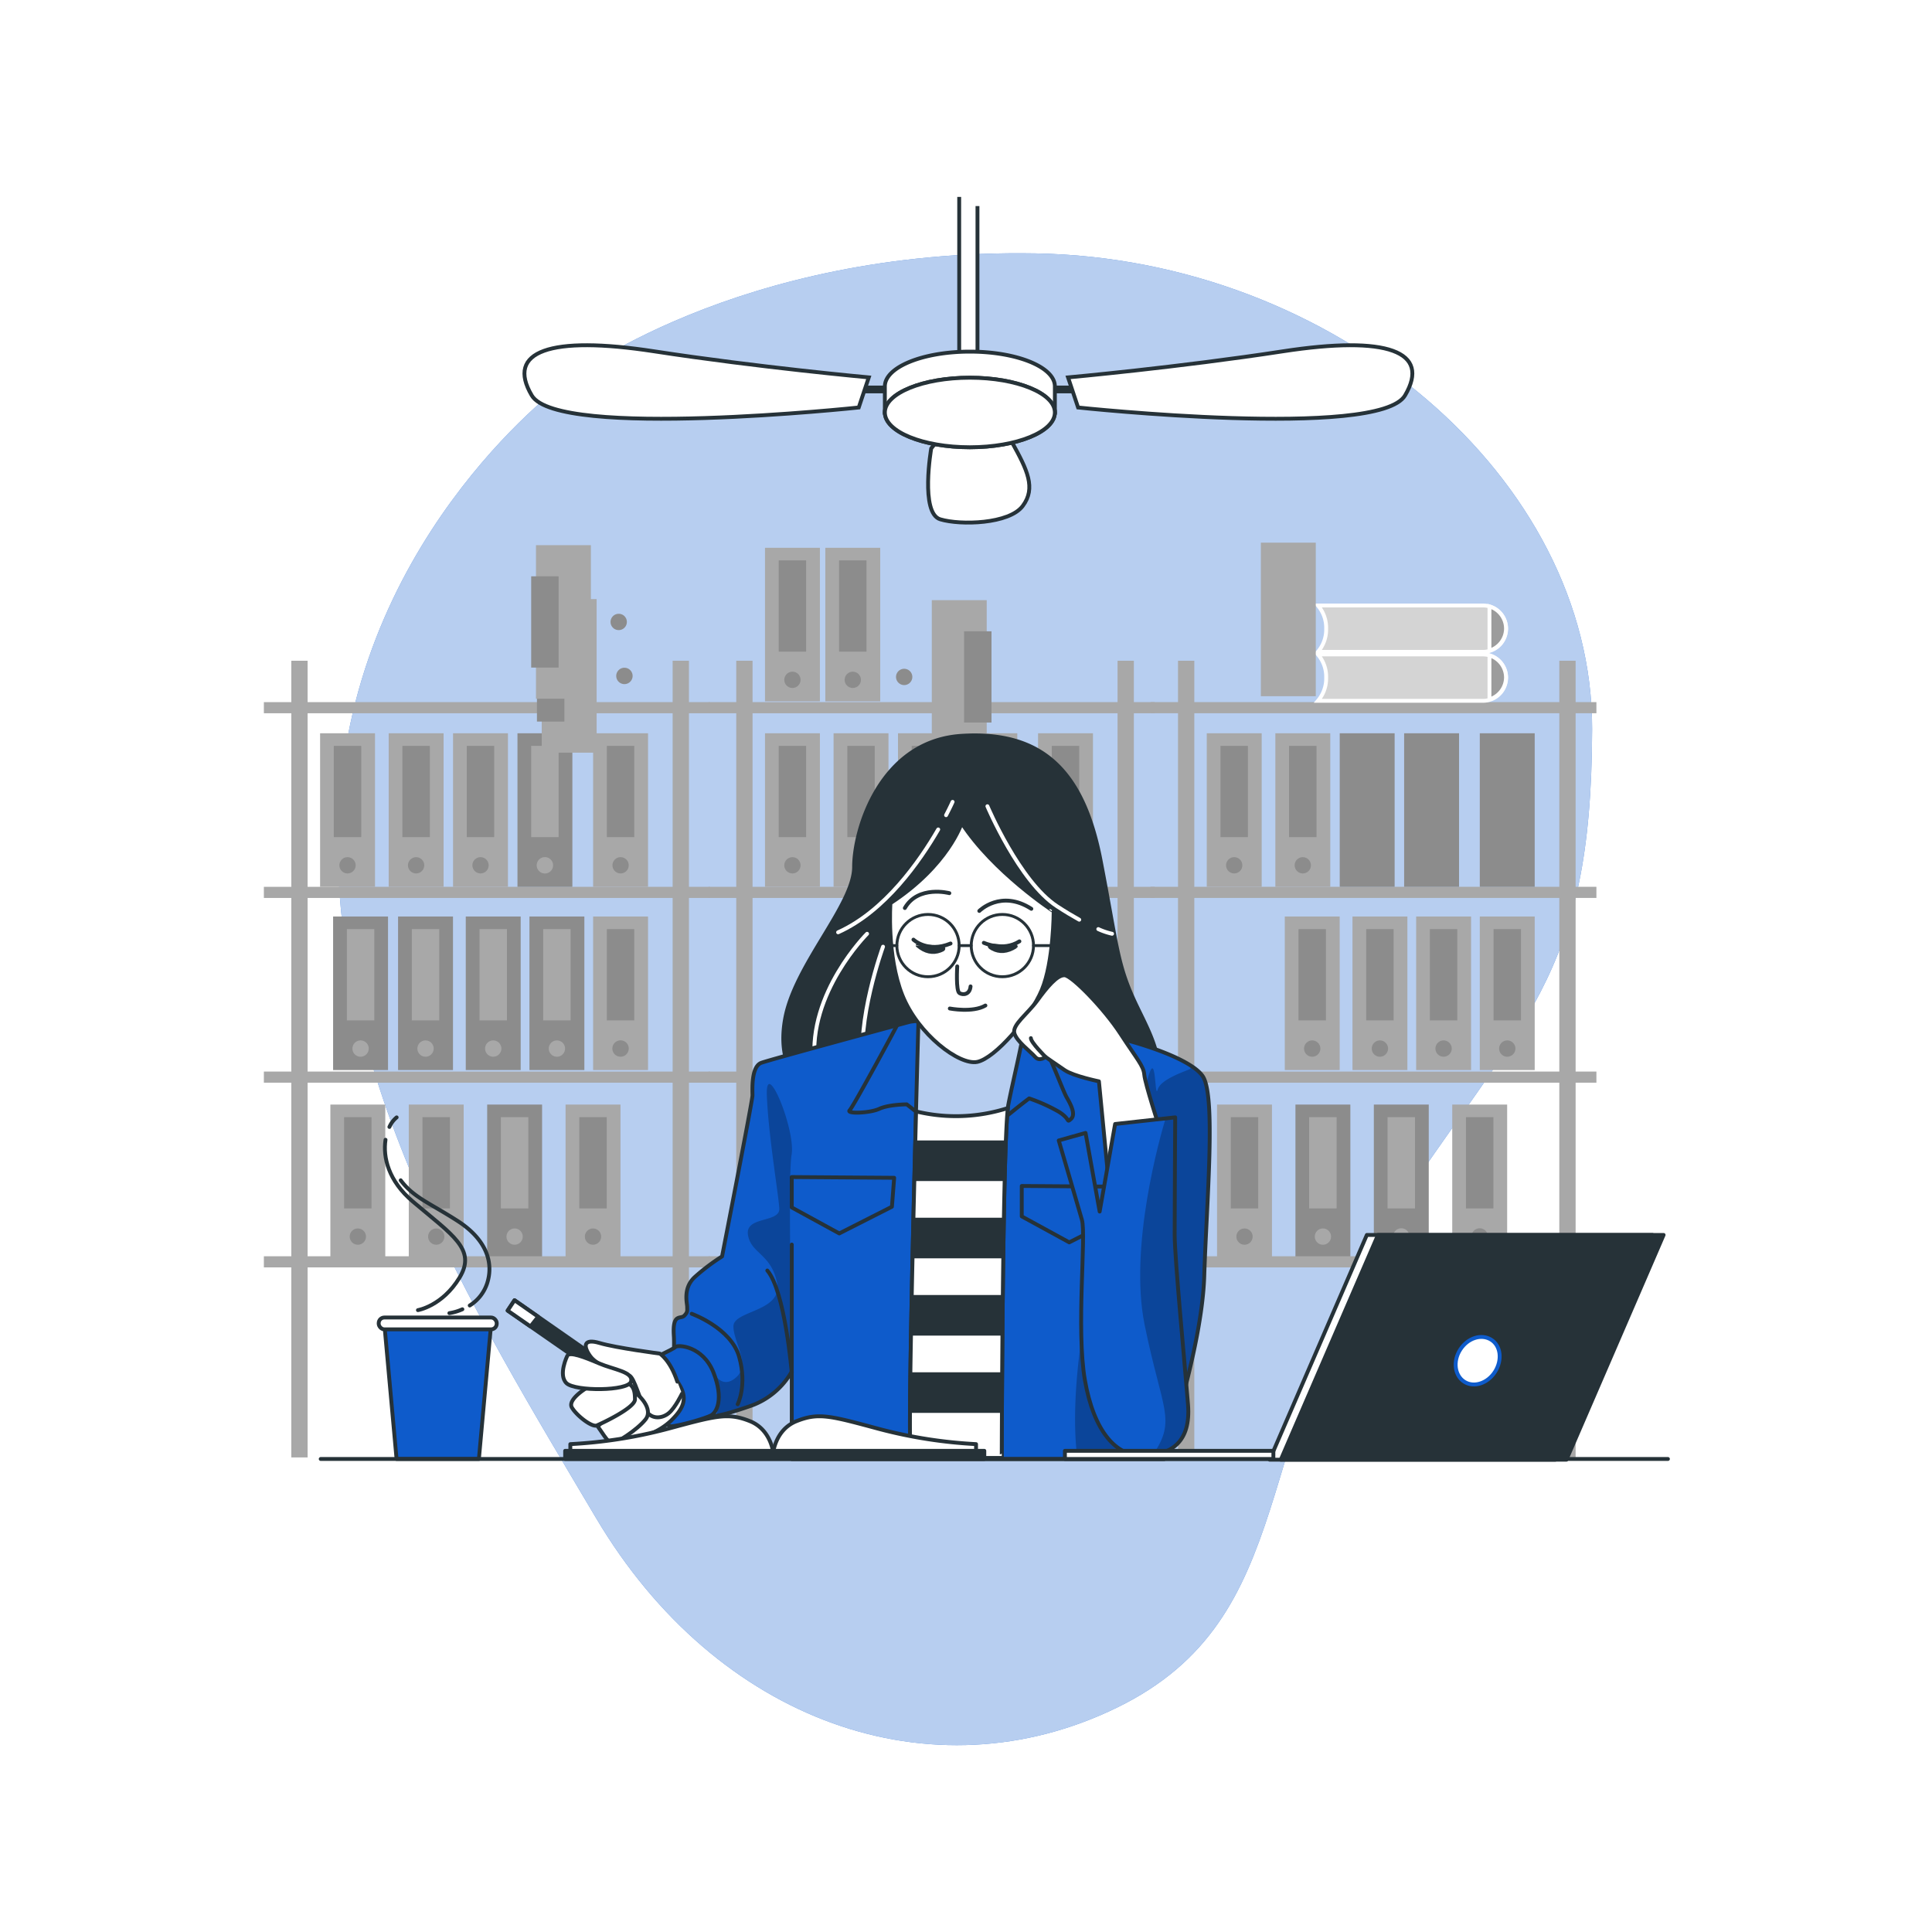 <svg class="animated" id="freepik_stories-studying" xmlns="http://www.w3.org/2000/svg" xmlns:xlink="http://www.w3.org/1999/xlink" viewBox="0 0 500 500" version="1.1" xmlns:svgjs="http://svgjs.com/svgjs"><style>svg#freepik_stories-studying:not(.animated) .animable {opacity: 0;}svg#freepik_stories-studying.animated #freepik--background-simple--inject-2 {animation: 1.5s Infinite  linear floating;animation-delay: 0s;}svg#freepik_stories-studying.animated #freepik--Fan--inject-2 {animation: 1s 1 forwards cubic-bezier(.36,-0.01,.5,1.38) slideDown,1.5s Infinite  linear floating;animation-delay: 0s,1s;}svg#freepik_stories-studying.animated #freepik--Coffee--inject-2 {animation: 1s 1 forwards cubic-bezier(.36,-0.01,.5,1.38) slideUp,1.5s Infinite  linear wind;animation-delay: 0s,1s;}svg#freepik_stories-studying.animated #freepik--Character--inject-2 {animation: 1s 1 forwards cubic-bezier(.36,-0.01,.5,1.38) fadeIn,1.5s Infinite  linear wind;animation-delay: 0s,1s;}            @keyframes floating {                0% {                    opacity: 1;                    transform: translateY(0px);                }                50% {                    transform: translateY(-10px);                }                100% {                    opacity: 1;                    transform: translateY(0px);                }            }                    @keyframes slideDown {                0% {                    opacity: 0;                    transform: translateY(-30px);                }                100% {                    opacity: 1;                    transform: translateY(0);                }            }                    @keyframes slideUp {                0% {                    opacity: 0;                    transform: translateY(30px);                }                100% {                    opacity: 1;                    transform: inherit;                }            }                    @keyframes wind {                0% {                    transform: rotate( 0deg );                }                25% {                    transform: rotate( 1deg );                }                75% {                    transform: rotate( -1deg );                }            }                    @keyframes fadeIn {                0% {                    opacity: 0;                }                100% {                    opacity: 1;                }            }        </style><g id="freepik--background-simple--inject-2" class="animable" style="transform-origin: 249.738px 258.597px;"><path d="M146.86,98.43s-53.5,38.23-58.93,107.69,34.95,133.74,66.29,186.68,87.07,72.48,134.92,49.1,34.13-70.65,69.6-124.93,53.14-63.36,53.3-128.24S345.6,66.93,268,65.58,146.86,98.43,146.86,98.43Z" style="fill: rgb(14, 91, 203); transform-origin: 249.738px 258.597px;" id="ell945y0ba1nq" class="animable"></path><g id="elud25qkmrqx"><path d="M146.86,98.43s-53.5,38.23-58.93,107.69,34.95,133.74,66.29,186.68,87.07,72.48,134.92,49.1,34.13-70.65,69.6-124.93,53.14-63.36,53.3-128.24S345.6,66.93,268,65.58,146.86,98.43,146.86,98.43Z" style="fill: rgb(255, 255, 255); opacity: 0.7; transform-origin: 249.738px 258.597px;" class="animable"></path></g></g><g id="freepik--Fan--inject-2" class="animable" style="transform-origin: 250.621px 93.104px;"><line x1="217.05" y1="100.79" x2="233.66" y2="100.79" style="fill: rgb(255, 255, 255); stroke: rgb(38, 50, 56); stroke-miterlimit: 10; stroke-width: 2px; transform-origin: 225.355px 100.79px;" id="eldf68hqo9j5e" class="animable"></line><path d="M224.84,97.67l-2.6,7.79s-77.87,8.31-84.62-3.12,4.68-15.57,31.67-11.42S224.84,97.67,224.84,97.67Z" style="fill: rgb(255, 255, 255); stroke: rgb(38, 50, 56); stroke-miterlimit: 10; transform-origin: 180.282px 98.862px;" id="elom1hze7x2oq" class="animable"></path><line x1="284.2" y1="100.79" x2="267.59" y2="100.79" style="fill: rgb(255, 255, 255); stroke: rgb(38, 50, 56); stroke-miterlimit: 10; stroke-width: 2px; transform-origin: 275.895px 100.79px;" id="elbby0fhh1u5e" class="animable"></line><path d="M276.41,97.67l2.6,7.79s77.87,8.31,84.61-3.12S359,86.77,332,90.92,276.41,97.67,276.41,97.67Z" style="fill: rgb(255, 255, 255); stroke: rgb(38, 50, 56); stroke-miterlimit: 10; transform-origin: 320.964px 98.862px;" id="el5u3s30gl11v" class="animable"></path><path d="M241,116.05s-2.93,16.77,2.34,18.35,17.84,1.23,21.34-3.45,1.15-9.36-2.73-16.4S247.88,107.09,241,116.05Z" style="fill: rgb(255, 255, 255); stroke: rgb(38, 50, 56); stroke-miterlimit: 10; transform-origin: 253.289px 122.271px;" id="elsyxp15pbh2" class="animable"></path><polyline points="248.24 50.96 248.24 103.53 252.97 103.53 252.97 53.33" style="fill: rgb(255, 255, 255); stroke: rgb(38, 50, 56); stroke-miterlimit: 10; transform-origin: 250.605px 77.245px;" id="el3kxw2r6vqp" class="animable"></polyline><path d="M236.45,106.75a48.17,48.17,0,0,0,29.1,0H273V100c0-5-9.85-9-22-9s-22,4-22,9v6.75Z" style="fill: rgb(255, 255, 255); stroke: rgb(38, 50, 56); stroke-miterlimit: 10; transform-origin: 251px 100px;" id="el3dmpcpms5l8" class="animable"></path><ellipse cx="251" cy="106.75" rx="22" ry="9" style="fill: rgb(255, 255, 255); stroke: rgb(38, 50, 56); stroke-miterlimit: 10; transform-origin: 251px 106.75px;" id="eln5og5410tbs" class="animable"></ellipse><ellipse cx="251" cy="106.75" rx="22" ry="9" style="fill: rgb(255, 255, 255); stroke: rgb(38, 50, 56); stroke-miterlimit: 10; transform-origin: 251px 106.75px;" id="el8dolhg2dvx7" class="animable"></ellipse></g><g id="freepik--Bookshelves--inject-2" class="animable" style="transform-origin: 240.72px 258.81px;"><rect x="314.97" y="285.86" width="14.21" height="39.74" style="fill: rgb(168, 168, 168); transform-origin: 322.075px 305.73px;" id="elhpdt9brb2hm" class="animable"></rect><rect x="318.53" y="289.12" width="7.1" height="23.62" style="fill: rgb(140, 140, 140); transform-origin: 322.08px 300.93px;" id="elixi0iowh0yg" class="animable"></rect><circle cx="322.08" cy="320.03" r="2.11" style="fill: rgb(140, 140, 140); transform-origin: 322.08px 320.03px;" id="elqng1i5mlwud" class="animable"></circle><rect x="335.26" y="285.86" width="14.21" height="39.74" style="fill: rgb(140, 140, 140); transform-origin: 342.365px 305.73px;" id="el9jvmy9pm3m9" class="animable"></rect><rect x="338.81" y="289.12" width="7.1" height="23.62" style="fill: rgb(168, 168, 168); transform-origin: 342.36px 300.93px;" id="eldxej8lsa5r" class="animable"></rect><circle cx="342.37" cy="320.03" r="2.11" style="fill: rgb(168, 168, 168); transform-origin: 342.37px 320.03px;" id="el42mtdvuzmxo" class="animable"></circle><rect x="355.55" y="285.86" width="14.21" height="39.74" style="fill: rgb(140, 140, 140); transform-origin: 362.655px 305.73px;" id="elvqkdg0dkav" class="animable"></rect><rect x="359.1" y="289.12" width="7.1" height="23.62" style="fill: rgb(168, 168, 168); transform-origin: 362.65px 300.93px;" id="elazqiedjd7x" class="animable"></rect><path d="M364.77,320a2.12,2.12,0,1,0-2.11,2.12A2.12,2.12,0,0,0,364.77,320Z" style="fill: rgb(168, 168, 168); transform-origin: 362.65px 320px;" id="elknn69443xzq" class="animable"></path><rect x="375.84" y="285.86" width="14.21" height="39.74" style="fill: rgb(168, 168, 168); transform-origin: 382.945px 305.73px;" id="el744vdwvyodd" class="animable"></rect><rect x="379.39" y="289.12" width="7.1" height="23.62" style="fill: rgb(140, 140, 140); transform-origin: 382.94px 300.93px;" id="eluimhdvpwwfo" class="animable"></rect><path d="M385.06,320a2.12,2.12,0,1,0-2.12,2.12A2.12,2.12,0,0,0,385.06,320Z" style="fill: rgb(140, 140, 140); transform-origin: 382.94px 320px;" id="elwny3bg9w6of" class="animable"></path><path d="M413.15,184.59v-2.88h-5.38V171h-4.22v10.71H309.09V171h-4.22v10.71h-7.11v2.88h7.11v44.92h-7.11v2.88h7.11v44.93h-7.11v2.88h7.11v44.92h-7.11V328h7.11v49.18h4.22V328h94.46v49.18h4.22V328h5.38v-2.88h-5.38V280.2h5.38v-2.88h-5.38V232.39h5.38v-2.88h-5.38V184.59Zm-9.6,140.53H309.09V280.2h94.46Zm0-47.8H309.09V232.39h94.46Zm0-47.81H309.09V184.59h94.46Z" style="fill: rgb(168, 168, 168); transform-origin: 355.455px 274.09px;" id="elc5bjboc7876" class="animable"></path><rect x="363.39" y="189.77" width="14.21" height="39.74" style="fill: rgb(140, 140, 140); transform-origin: 370.495px 209.64px;" id="elbh1ac029m45" class="animable"></rect><rect x="366.94" y="193.03" width="7.1" height="23.62" style="fill: rgb(140, 140, 140); transform-origin: 370.49px 204.84px;" id="elc752yvcuchp" class="animable"></rect><path d="M372.61,223.94a2.12,2.12,0,1,0-2.11,2.12A2.12,2.12,0,0,0,372.61,223.94Z" style="fill: rgb(140, 140, 140); transform-origin: 370.49px 223.94px;" id="elzgxfpw4jaf" class="animable"></path><rect x="346.72" y="189.77" width="14.21" height="39.74" style="fill: rgb(140, 140, 140); transform-origin: 353.825px 209.64px;" id="eliz21h7kj3l" class="animable"></rect><rect x="350.28" y="193.03" width="7.1" height="23.62" style="fill: rgb(140, 140, 140); transform-origin: 353.83px 204.84px;" id="els7lsh80g88" class="animable"></rect><circle cx="353.83" cy="223.94" r="2.11" style="fill: rgb(140, 140, 140); transform-origin: 353.83px 223.94px;" id="el20grdi3rq12" class="animable"></circle><rect x="330.06" y="189.77" width="14.21" height="39.74" style="fill: rgb(168, 168, 168); transform-origin: 337.165px 209.64px;" id="elsx45u4z7iz8" class="animable"></rect><rect x="333.61" y="193.03" width="7.1" height="23.62" style="fill: rgb(140, 140, 140); transform-origin: 337.16px 204.84px;" id="el75r3jwiqp8" class="animable"></rect><circle cx="337.16" cy="223.94" r="2.11" style="fill: rgb(140, 140, 140); transform-origin: 337.16px 223.94px;" id="el5ef3yi7574q" class="animable"></circle><rect x="382.97" y="189.77" width="14.21" height="39.74" style="fill: rgb(140, 140, 140); transform-origin: 390.075px 209.64px;" id="el01gjy7cfjxh8" class="animable"></rect><rect x="386.53" y="193.03" width="7.1" height="23.62" style="fill: rgb(140, 140, 140); transform-origin: 390.08px 204.84px;" id="el8hvxqsswn1h" class="animable"></rect><circle cx="390.08" cy="223.94" r="2.11" style="fill: rgb(140, 140, 140); transform-origin: 390.08px 223.94px;" id="ela1vjv0fkbqr" class="animable"></circle><rect x="312.31" y="189.77" width="14.21" height="39.74" style="fill: rgb(168, 168, 168); transform-origin: 319.415px 209.64px;" id="elpbvla1m58ye" class="animable"></rect><rect x="315.86" y="193.03" width="7.1" height="23.62" style="fill: rgb(140, 140, 140); transform-origin: 319.41px 204.84px;" id="elu0knc1x2hw9" class="animable"></rect><circle cx="319.41" cy="223.94" r="2.11" style="fill: rgb(140, 140, 140); transform-origin: 319.41px 223.94px;" id="elmu9e9vws14r" class="animable"></circle><path d="M383.79,169.37H341.08a8.86,8.86,0,0,1,2.13,6h0a8.9,8.9,0,0,1-2.13,6h42.71a6,6,0,0,0,6-6h0A6,6,0,0,0,383.79,169.37Z" style="fill: rgb(212, 212, 212); stroke: rgb(255, 255, 255); stroke-miterlimit: 10; transform-origin: 365.435px 175.37px;" id="elzzbwxfu60wn" class="animable"></path><path d="M385.47,169.61V181a6,6,0,0,0,4.28-5.71h0A6,6,0,0,0,385.47,169.61Z" style="fill: rgb(156, 156, 156); stroke: rgb(255, 255, 255); stroke-miterlimit: 10; transform-origin: 387.61px 175.305px;" id="el6mpclysuujj" class="animable"></path><path d="M383.79,156.7H341.08a8.9,8.9,0,0,1,2.13,6h0a8.9,8.9,0,0,1-2.13,6h42.71a6,6,0,0,0,6-6h0A6,6,0,0,0,383.79,156.7Z" style="fill: rgb(212, 212, 212); stroke: rgb(255, 255, 255); stroke-miterlimit: 10; transform-origin: 365.435px 162.7px;" id="elt6crcvczapr" class="animable"></path><path d="M385.47,156.94v11.44a6,6,0,0,0,4.28-5.72h0A6,6,0,0,0,385.47,156.94Z" style="fill: rgb(156, 156, 156); stroke: rgb(255, 255, 255); stroke-miterlimit: 10; transform-origin: 387.61px 162.66px;" id="eldw2whfc8ewu" class="animable"></path><rect x="326.31" y="140.44" width="14.21" height="39.74" style="fill: rgb(168, 168, 168); transform-origin: 333.415px 160.31px;" id="elexs8umsdqip" class="animable"></rect><rect x="329.86" y="143.7" width="7.1" height="23.62" style="fill: rgb(168, 168, 168); transform-origin: 333.41px 155.51px;" id="el5zojrvq0u3h" class="animable"></rect><path d="M335.52,174.61a2.11,2.11,0,1,0-2.11,2.11A2.1,2.1,0,0,0,335.52,174.61Z" style="fill: rgb(168, 168, 168); transform-origin: 333.41px 174.61px;" id="el47g97r33nt5" class="animable"></path><rect x="382.97" y="237.19" width="14.21" height="39.74" style="fill: rgb(168, 168, 168); transform-origin: 390.075px 257.06px;" id="eldfylwgzp4zq" class="animable"></rect><rect x="386.53" y="240.46" width="7.1" height="23.62" style="fill: rgb(140, 140, 140); transform-origin: 390.08px 252.27px;" id="el0ofeyniln74l" class="animable"></rect><path d="M392.19,271.37a2.11,2.11,0,1,0-2.11,2.11A2.12,2.12,0,0,0,392.19,271.37Z" style="fill: rgb(140, 140, 140); transform-origin: 390.08px 271.37px;" id="elnxch8riz6mk" class="animable"></path><rect x="366.5" y="237.19" width="14.21" height="39.74" style="fill: rgb(168, 168, 168); transform-origin: 373.605px 257.06px;" id="el55mkn75sf8" class="animable"></rect><rect x="370.05" y="240.46" width="7.1" height="23.62" style="fill: rgb(140, 140, 140); transform-origin: 373.6px 252.27px;" id="elm6ejnxq7sd" class="animable"></rect><path d="M375.71,271.37a2.11,2.11,0,1,0-2.11,2.11A2.11,2.11,0,0,0,375.71,271.37Z" style="fill: rgb(140, 140, 140); transform-origin: 373.6px 271.37px;" id="elj5630l7bmwo" class="animable"></path><rect x="332.5" y="237.19" width="14.21" height="39.74" style="fill: rgb(168, 168, 168); transform-origin: 339.605px 257.06px;" id="elp51k23cs9ga" class="animable"></rect><rect x="336.05" y="240.46" width="7.1" height="23.62" style="fill: rgb(140, 140, 140); transform-origin: 339.6px 252.27px;" id="ela9zqpwmoawf" class="animable"></rect><path d="M341.71,271.37a2.11,2.11,0,1,0-2.11,2.11A2.11,2.11,0,0,0,341.71,271.37Z" style="fill: rgb(140, 140, 140); transform-origin: 339.6px 271.37px;" id="el4byurfp7gyu" class="animable"></path><rect x="350.02" y="237.19" width="14.21" height="39.74" style="fill: rgb(168, 168, 168); transform-origin: 357.125px 257.06px;" id="ely2itz13jkck" class="animable"></rect><rect x="353.57" y="240.46" width="7.1" height="23.62" style="fill: rgb(140, 140, 140); transform-origin: 357.12px 252.27px;" id="elmcy5i8kzc6" class="animable"></rect><path d="M359.23,271.37a2.11,2.11,0,1,0-2.11,2.11A2.11,2.11,0,0,0,359.23,271.37Z" style="fill: rgb(140, 140, 140); transform-origin: 357.12px 271.37px;" id="el4udnygwgocf" class="animable"></path><rect x="200.65" y="285.86" width="14.21" height="39.74" style="fill: rgb(168, 168, 168); transform-origin: 207.755px 305.73px;" id="el7engvoz97g" class="animable"></rect><rect x="204.2" y="289.12" width="7.1" height="23.62" style="fill: rgb(168, 168, 168); transform-origin: 207.75px 300.93px;" id="elunjeu41mzir" class="animable"></rect><circle cx="207.75" cy="320.03" r="2.11" style="fill: rgb(168, 168, 168); transform-origin: 207.75px 320.03px;" id="el58l07pkms6u" class="animable"></circle><rect x="220.93" y="285.86" width="14.21" height="39.74" style="fill: rgb(168, 168, 168); transform-origin: 228.035px 305.73px;" id="elootuahq2zo" class="animable"></rect><rect x="224.49" y="289.12" width="7.1" height="23.62" style="fill: rgb(168, 168, 168); transform-origin: 228.04px 300.93px;" id="elyg8zt1vmb8" class="animable"></rect><circle cx="228.04" cy="320.03" r="2.11" style="fill: rgb(168, 168, 168); transform-origin: 228.04px 320.03px;" id="elsr09m8nrxnd" class="animable"></circle><rect x="241.22" y="285.86" width="14.21" height="39.74" style="fill: rgb(168, 168, 168); transform-origin: 248.325px 305.73px;" id="ele1j7toj7s2i" class="animable"></rect><rect x="244.78" y="289.12" width="7.1" height="23.62" style="fill: rgb(168, 168, 168); transform-origin: 248.33px 300.93px;" id="elfl12tonhmpg" class="animable"></rect><circle cx="248.33" cy="320.03" r="2.11" style="fill: rgb(168, 168, 168); transform-origin: 248.33px 320.03px;" id="ele0v59fup0pb" class="animable"></circle><rect x="261.51" y="285.86" width="14.21" height="39.74" style="fill: rgb(168, 168, 168); transform-origin: 268.615px 305.73px;" id="elgymf21j7ag8" class="animable"></rect><rect x="265.06" y="289.12" width="7.1" height="23.62" style="fill: rgb(168, 168, 168); transform-origin: 268.61px 300.93px;" id="el66kd62q64u7" class="animable"></rect><path d="M270.73,320a2.12,2.12,0,1,0-2.11,2.12A2.12,2.12,0,0,0,270.73,320Z" style="fill: rgb(168, 168, 168); transform-origin: 268.61px 320px;" id="elxk8woeh1dj" class="animable"></path><rect x="190.54" y="171" width="4.22" height="206.18" style="fill: rgb(168, 168, 168); transform-origin: 192.65px 274.09px;" id="elnxh14ka4xdk" class="animable"></rect><rect x="289.22" y="171" width="4.22" height="206.18" style="fill: rgb(168, 168, 168); transform-origin: 291.33px 274.09px;" id="elz2vh4lgdu78" class="animable"></rect><rect x="183.43" y="181.71" width="115.39" height="2.88" style="fill: rgb(168, 168, 168); transform-origin: 241.125px 183.15px;" id="el9s8rav5r9cs" class="animable"></rect><rect x="183.43" y="229.51" width="115.39" height="2.88" style="fill: rgb(168, 168, 168); transform-origin: 241.125px 230.95px;" id="elugzsdw1cmem" class="animable"></rect><rect x="183.43" y="277.32" width="115.39" height="2.88" style="fill: rgb(168, 168, 168); transform-origin: 241.125px 278.76px;" id="elff6kii2zyx5" class="animable"></rect><rect x="183.43" y="325.12" width="115.39" height="2.88" style="fill: rgb(168, 168, 168); transform-origin: 241.125px 326.56px;" id="el5vd42v9mjkb" class="animable"></rect><rect x="249.06" y="189.77" width="14.21" height="39.74" style="fill: rgb(168, 168, 168); transform-origin: 256.165px 209.64px;" id="elo3s3g227dgo" class="animable"></rect><rect x="252.61" y="193.03" width="7.1" height="23.62" style="fill: rgb(168, 168, 168); transform-origin: 256.16px 204.84px;" id="elzekkz0g3m48" class="animable"></rect><path d="M258.28,223.94a2.12,2.12,0,1,0-2.11,2.12A2.12,2.12,0,0,0,258.28,223.94Z" style="fill: rgb(168, 168, 168); transform-origin: 256.16px 223.94px;" id="elwozgrz0w5x8" class="animable"></path><rect x="232.4" y="189.77" width="14.21" height="39.74" style="fill: rgb(168, 168, 168); transform-origin: 239.505px 209.64px;" id="eljbm6itmkdjq" class="animable"></rect><rect x="235.95" y="193.03" width="7.1" height="23.62" style="fill: rgb(140, 140, 140); transform-origin: 239.5px 204.84px;" id="elcmsdf5rgbwl" class="animable"></rect><circle cx="239.5" cy="223.94" r="2.11" style="fill: rgb(140, 140, 140); transform-origin: 239.5px 223.94px;" id="el8h4w7lhk9sn" class="animable"></circle><rect x="215.73" y="189.77" width="14.21" height="39.74" style="fill: rgb(168, 168, 168); transform-origin: 222.835px 209.64px;" id="elhvpb51a40nl" class="animable"></rect><rect x="219.28" y="193.03" width="7.1" height="23.62" style="fill: rgb(140, 140, 140); transform-origin: 222.83px 204.84px;" id="eln3welc4uhto" class="animable"></rect><circle cx="222.83" cy="223.94" r="2.11" style="fill: rgb(140, 140, 140); transform-origin: 222.83px 223.94px;" id="eli5vhnolaqak" class="animable"></circle><rect x="268.65" y="189.77" width="14.21" height="39.74" style="fill: rgb(168, 168, 168); transform-origin: 275.755px 209.64px;" id="elmmqru6iv1n" class="animable"></rect><rect x="272.2" y="193.03" width="7.1" height="23.62" style="fill: rgb(140, 140, 140); transform-origin: 275.75px 204.84px;" id="el16glhyqzcpk" class="animable"></rect><circle cx="275.75" cy="223.94" r="2.11" style="fill: rgb(168, 168, 168); transform-origin: 275.75px 223.94px;" id="elvm9ca6f1hhf" class="animable"></circle><rect x="197.98" y="189.77" width="14.21" height="39.74" style="fill: rgb(168, 168, 168); transform-origin: 205.085px 209.64px;" id="elm95zkwd6c8" class="animable"></rect><rect x="201.53" y="193.03" width="7.1" height="23.62" style="fill: rgb(140, 140, 140); transform-origin: 205.08px 204.84px;" id="elviw0f98t4oh" class="animable"></rect><circle cx="205.08" cy="223.94" r="2.11" style="fill: rgb(140, 140, 140); transform-origin: 205.08px 223.94px;" id="elldzlw7x5o2c" class="animable"></circle><rect x="197.98" y="141.77" width="14.21" height="39.74" style="fill: rgb(168, 168, 168); transform-origin: 205.085px 161.64px;" id="elj9xzjnuydzt" class="animable"></rect><rect x="201.53" y="145.03" width="7.1" height="23.62" style="fill: rgb(140, 140, 140); transform-origin: 205.08px 156.84px;" id="elu6g6g71jfc" class="animable"></rect><circle cx="205.08" cy="175.94" r="2.11" style="fill: rgb(140, 140, 140); transform-origin: 205.08px 175.94px;" id="elecayjj3l93" class="animable"></circle><rect x="213.59" y="141.77" width="14.21" height="39.74" style="fill: rgb(168, 168, 168); transform-origin: 220.695px 161.64px;" id="el5tu28pydl85" class="animable"></rect><rect x="217.15" y="145.03" width="7.1" height="23.62" style="fill: rgb(140, 140, 140); transform-origin: 220.7px 156.84px;" id="eliwo0wql7uqk" class="animable"></rect><circle cx="220.7" cy="175.94" r="2.11" style="fill: rgb(140, 140, 140); transform-origin: 220.7px 175.94px;" id="elgdr9fpmvyh" class="animable"></circle><g id="elyfod2qjynsf"><rect x="241.15" y="155.32" width="14.21" height="39.74" style="fill: rgb(168, 168, 168); transform-origin: 248.255px 175.19px; transform: rotate(90deg);" class="animable"></rect></g><g id="eltjm4kw55es"><rect x="249.5" y="163.38" width="7.1" height="23.61" style="fill: rgb(140, 140, 140); transform-origin: 253.05px 175.185px; transform: rotate(90deg);" class="animable"></rect></g><path d="M234,177.3a2.11,2.11,0,1,0-2.11-2.11A2.12,2.12,0,0,0,234,177.3Z" style="fill: rgb(140, 140, 140); transform-origin: 234px 175.19px;" id="el5zl9y0vqx6n" class="animable"></path><rect x="268.65" y="237.19" width="14.21" height="39.74" style="fill: rgb(168, 168, 168); transform-origin: 275.755px 257.06px;" id="el709n3r8ngzi" class="animable"></rect><rect x="272.2" y="240.46" width="7.1" height="23.62" style="fill: rgb(168, 168, 168); transform-origin: 275.75px 252.27px;" id="elwwq4qhs6x6n" class="animable"></rect><path d="M277.86,271.37a2.11,2.11,0,1,0-2.11,2.11A2.11,2.11,0,0,0,277.86,271.37Z" style="fill: rgb(168, 168, 168); transform-origin: 275.75px 271.37px;" id="eljux9aiwzhh" class="animable"></path><rect x="252.17" y="237.19" width="14.21" height="39.74" style="fill: rgb(168, 168, 168); transform-origin: 259.275px 257.06px;" id="el0c7tjcj1y91n" class="animable"></rect><rect x="255.72" y="240.46" width="7.1" height="23.62" style="fill: rgb(168, 168, 168); transform-origin: 259.27px 252.27px;" id="elue6r9ujl9g8" class="animable"></rect><path d="M261.38,271.37a2.11,2.11,0,1,0-2.11,2.11A2.11,2.11,0,0,0,261.38,271.37Z" style="fill: rgb(168, 168, 168); transform-origin: 259.27px 271.37px;" id="elcj8avnjfiu" class="animable"></path><rect x="218.17" y="237.19" width="14.21" height="39.74" style="fill: rgb(168, 168, 168); transform-origin: 225.275px 257.06px;" id="elzn44gn16dxj" class="animable"></rect><rect x="221.72" y="240.46" width="7.1" height="23.62" style="fill: rgb(168, 168, 168); transform-origin: 225.27px 252.27px;" id="elgpuypxyv9u8" class="animable"></rect><path d="M227.38,271.37a2.11,2.11,0,1,0-2.11,2.11A2.11,2.11,0,0,0,227.38,271.37Z" style="fill: rgb(168, 168, 168); transform-origin: 225.27px 271.37px;" id="elemc1rnelrf" class="animable"></path><rect x="235.69" y="237.19" width="14.21" height="39.74" style="fill: rgb(168, 168, 168); transform-origin: 242.795px 257.06px;" id="elgeehatlz34s" class="animable"></rect><rect x="239.24" y="240.46" width="7.1" height="23.62" style="fill: rgb(168, 168, 168); transform-origin: 242.79px 252.27px;" id="elsc8vw7o660l" class="animable"></rect><path d="M244.9,271.37a2.11,2.11,0,1,0-2.11,2.11A2.11,2.11,0,0,0,244.9,271.37Z" style="fill: rgb(168, 168, 168); transform-origin: 242.79px 271.37px;" id="el9ll7yarj6gn" class="animable"></path><rect x="85.5" y="285.86" width="14.21" height="39.74" style="fill: rgb(168, 168, 168); transform-origin: 92.605px 305.73px;" id="elm4a5relss58" class="animable"></rect><rect x="89.05" y="289.12" width="7.1" height="23.62" style="fill: rgb(140, 140, 140); transform-origin: 92.6px 300.93px;" id="el0nfftihmaz8" class="animable"></rect><circle cx="92.61" cy="320.03" r="2.11" style="fill: rgb(140, 140, 140); transform-origin: 92.61px 320.03px;" id="el8iii63lu0dq" class="animable"></circle><rect x="105.79" y="285.86" width="14.21" height="39.74" style="fill: rgb(168, 168, 168); transform-origin: 112.895px 305.73px;" id="el23lmr0z8cci" class="animable"></rect><rect x="109.34" y="289.12" width="7.1" height="23.62" style="fill: rgb(140, 140, 140); transform-origin: 112.89px 300.93px;" id="el0d6i3rt41ih" class="animable"></rect><circle cx="112.9" cy="320.03" r="2.11" style="fill: rgb(140, 140, 140); transform-origin: 112.9px 320.03px;" id="elycslunw7abc" class="animable"></circle><rect x="126.08" y="285.86" width="14.21" height="39.74" style="fill: rgb(140, 140, 140); transform-origin: 133.185px 305.73px;" id="el6o016pe5396" class="animable"></rect><rect x="129.63" y="289.12" width="7.1" height="23.62" style="fill: rgb(168, 168, 168); transform-origin: 133.18px 300.93px;" id="elf9v5wbjfcvj" class="animable"></rect><circle cx="133.18" cy="320.03" r="2.11" style="fill: rgb(168, 168, 168); transform-origin: 133.18px 320.03px;" id="elbiii4csn0jm" class="animable"></circle><rect x="146.37" y="285.86" width="14.21" height="39.74" style="fill: rgb(168, 168, 168); transform-origin: 153.475px 305.73px;" id="ell0g821hx9i" class="animable"></rect><rect x="149.92" y="289.12" width="7.1" height="23.62" style="fill: rgb(140, 140, 140); transform-origin: 153.47px 300.93px;" id="elkjzvxwzco6q" class="animable"></rect><circle cx="153.47" cy="320.03" r="2.11" style="fill: rgb(140, 140, 140); transform-origin: 153.47px 320.03px;" id="elwsg8vvjsff" class="animable"></circle><rect x="75.39" y="171" width="4.22" height="206.18" style="fill: rgb(168, 168, 168); transform-origin: 77.5px 274.09px;" id="elhcxd2nakq7" class="animable"></rect><rect x="174.08" y="171" width="4.22" height="206.18" style="fill: rgb(168, 168, 168); transform-origin: 176.19px 274.09px;" id="el3d9trt90g81" class="animable"></rect><rect x="68.29" y="181.71" width="115.39" height="2.88" style="fill: rgb(168, 168, 168); transform-origin: 125.985px 183.15px;" id="elm2z8tygmbxj" class="animable"></rect><rect x="68.29" y="229.51" width="115.39" height="2.88" style="fill: rgb(168, 168, 168); transform-origin: 125.985px 230.95px;" id="ele1b509gbhfw" class="animable"></rect><rect x="68.29" y="277.32" width="115.39" height="2.88" style="fill: rgb(168, 168, 168); transform-origin: 125.985px 278.76px;" id="elglmf2hghoie" class="animable"></rect><rect x="68.29" y="325.12" width="115.39" height="2.88" style="fill: rgb(168, 168, 168); transform-origin: 125.985px 326.56px;" id="elei02442r0kr" class="animable"></rect><rect x="133.92" y="189.77" width="14.21" height="39.74" style="fill: rgb(140, 140, 140); transform-origin: 141.025px 209.64px;" id="el6s4toluquxs" class="animable"></rect><rect x="137.47" y="193.03" width="7.1" height="23.62" style="fill: rgb(168, 168, 168); transform-origin: 141.02px 204.84px;" id="elkkx7kxzb82" class="animable"></rect><path d="M143.14,223.94a2.12,2.12,0,1,0-2.12,2.12A2.12,2.12,0,0,0,143.14,223.94Z" style="fill: rgb(168, 168, 168); transform-origin: 141.02px 223.94px;" id="elwkatftog4m" class="animable"></path><rect x="117.25" y="189.77" width="14.21" height="39.74" style="fill: rgb(168, 168, 168); transform-origin: 124.355px 209.64px;" id="el8wu4mun0a7t" class="animable"></rect><rect x="120.8" y="193.03" width="7.1" height="23.62" style="fill: rgb(140, 140, 140); transform-origin: 124.35px 204.84px;" id="eljvj6zcr4q2q" class="animable"></rect><circle cx="124.36" cy="223.94" r="2.11" style="fill: rgb(140, 140, 140); transform-origin: 124.36px 223.94px;" id="el0bbevofsitvs" class="animable"></circle><rect x="100.59" y="189.77" width="14.21" height="39.74" style="fill: rgb(168, 168, 168); transform-origin: 107.695px 209.64px;" id="eldcj8z3gn7wf" class="animable"></rect><rect x="104.14" y="193.03" width="7.1" height="23.62" style="fill: rgb(140, 140, 140); transform-origin: 107.69px 204.84px;" id="el6f7fne4w25r" class="animable"></rect><circle cx="107.69" cy="223.94" r="2.11" style="fill: rgb(140, 140, 140); transform-origin: 107.69px 223.94px;" id="ellm9ddzvyca" class="animable"></circle><rect x="153.5" y="189.77" width="14.21" height="39.74" style="fill: rgb(168, 168, 168); transform-origin: 160.605px 209.64px;" id="eleqquku0jyrr" class="animable"></rect><rect x="157.05" y="193.03" width="7.1" height="23.62" style="fill: rgb(140, 140, 140); transform-origin: 160.6px 204.84px;" id="elfq35zo5drw5" class="animable"></rect><circle cx="160.61" cy="223.94" r="2.11" style="fill: rgb(140, 140, 140); transform-origin: 160.61px 223.94px;" id="elmnqu4m1hw5" class="animable"></circle><g id="el0gokjnnpkdtn"><rect x="140.2" y="155.05" width="14.21" height="39.74" style="fill: rgb(168, 168, 168); transform-origin: 147.305px 174.92px; transform: rotate(-90deg);" class="animable"></rect></g><g id="elu7r7alml7z"><rect x="138.96" y="163.12" width="7.1" height="23.62" style="fill: rgb(140, 140, 140); transform-origin: 142.51px 174.93px; transform: rotate(-90deg);" class="animable"></rect></g><path d="M161.61,172.81a2.12,2.12,0,1,0,2.11,2.12A2.12,2.12,0,0,0,161.61,172.81Z" style="fill: rgb(140, 140, 140); transform-origin: 161.6px 174.93px;" id="el390q7c2shs2" class="animable"></path><g id="elrd6k9ryi6fp"><rect x="138.71" y="141.09" width="14.21" height="39.74" style="fill: rgb(168, 168, 168); transform-origin: 145.815px 160.96px; transform: rotate(-90deg);" class="animable"></rect></g><g id="el33mxqhsdbiw"><rect x="137.47" y="149.15" width="7.1" height="23.62" style="fill: rgb(140, 140, 140); transform-origin: 141.02px 160.96px; transform: rotate(-90deg);" class="animable"></rect></g><path d="M160.12,158.85a2.11,2.11,0,1,0,2.11,2.11A2.1,2.1,0,0,0,160.12,158.85Z" style="fill: rgb(140, 140, 140); transform-origin: 160.12px 160.96px;" id="elemx1yi9gdni" class="animable"></path><rect x="82.84" y="189.77" width="14.21" height="39.74" style="fill: rgb(168, 168, 168); transform-origin: 89.945px 209.64px;" id="elz5nt5moifh" class="animable"></rect><rect x="86.39" y="193.03" width="7.1" height="23.62" style="fill: rgb(140, 140, 140); transform-origin: 89.94px 204.84px;" id="elu5d2k54gnpg" class="animable"></rect><circle cx="89.94" cy="223.94" r="2.11" style="fill: rgb(140, 140, 140); transform-origin: 89.94px 223.94px;" id="el1qbm4gjwiz9" class="animable"></circle><rect x="153.5" y="237.19" width="14.21" height="39.74" style="fill: rgb(168, 168, 168); transform-origin: 160.605px 257.06px;" id="ell5z098kgfx" class="animable"></rect><rect x="157.05" y="240.46" width="7.1" height="23.62" style="fill: rgb(140, 140, 140); transform-origin: 160.6px 252.27px;" id="elrjarogt3wm8" class="animable"></rect><path d="M162.72,271.37a2.12,2.12,0,1,0-2.11,2.11A2.12,2.12,0,0,0,162.72,271.37Z" style="fill: rgb(140, 140, 140); transform-origin: 160.6px 271.36px;" id="el5yqcdn0dffs" class="animable"></path><rect x="137.02" y="237.19" width="14.21" height="39.74" style="fill: rgb(140, 140, 140); transform-origin: 144.125px 257.06px;" id="el2mjc6m7gh6j" class="animable"></rect><rect x="140.58" y="240.46" width="7.1" height="23.62" style="fill: rgb(168, 168, 168); transform-origin: 144.13px 252.27px;" id="eldhbiaarq2rm" class="animable"></rect><path d="M146.24,271.37a2.11,2.11,0,1,0-2.11,2.11A2.12,2.12,0,0,0,146.24,271.37Z" style="fill: rgb(168, 168, 168); transform-origin: 144.13px 271.37px;" id="elie2v552s3yl" class="animable"></path><rect x="86.21" y="237.19" width="14.21" height="39.74" style="fill: rgb(140, 140, 140); transform-origin: 93.315px 257.06px;" id="elyb65x69uv6i" class="animable"></rect><rect x="89.77" y="240.46" width="7.1" height="23.62" style="fill: rgb(168, 168, 168); transform-origin: 93.32px 252.27px;" id="el5dkn7wwh8x9" class="animable"></rect><path d="M95.43,271.37a2.11,2.11,0,1,0-2.11,2.11A2.12,2.12,0,0,0,95.43,271.37Z" style="fill: rgb(168, 168, 168); transform-origin: 93.32px 271.37px;" id="el0cpjy2nt9ggb" class="animable"></path><rect x="103.02" y="237.19" width="14.21" height="39.74" style="fill: rgb(140, 140, 140); transform-origin: 110.125px 257.06px;" id="el1npjikxn7w4" class="animable"></rect><rect x="106.58" y="240.46" width="7.1" height="23.62" style="fill: rgb(168, 168, 168); transform-origin: 110.13px 252.27px;" id="el2qrz7fe26a" class="animable"></rect><path d="M112.24,271.37a2.11,2.11,0,1,0-2.11,2.11A2.12,2.12,0,0,0,112.24,271.37Z" style="fill: rgb(168, 168, 168); transform-origin: 110.13px 271.37px;" id="el5a2ovw5gbyg" class="animable"></path><rect x="120.54" y="237.19" width="14.21" height="39.74" style="fill: rgb(140, 140, 140); transform-origin: 127.645px 257.06px;" id="eln1amirlarpo" class="animable"></rect><rect x="124.1" y="240.46" width="7.1" height="23.62" style="fill: rgb(168, 168, 168); transform-origin: 127.65px 252.27px;" id="elon4fyrudvh9" class="animable"></rect><path d="M129.76,271.37a2.11,2.11,0,1,0-2.11,2.11A2.12,2.12,0,0,0,129.76,271.37Z" style="fill: rgb(168, 168, 168); transform-origin: 127.65px 271.37px;" id="el8tgna6vdpio" class="animable"></path></g><g id="freepik--Coffee--inject-2" class="animable" style="transform-origin: 113.28px 333.38px;"><polygon points="123.94 377.58 102.63 377.58 99.43 342.25 127.14 342.25 123.94 377.58" style="fill: rgb(14, 91, 203); stroke: rgb(38, 50, 56); stroke-linecap: round; stroke-linejoin: round; transform-origin: 113.285px 359.915px;" id="el42xd9z1gv0n" class="animable"></polygon><rect x="98.01" y="340.97" width="30.54" height="3.06" rx="1.46" style="fill: rgb(255, 255, 255); stroke: rgb(38, 50, 56); stroke-linecap: round; stroke-linejoin: round; transform-origin: 113.28px 342.5px;" id="elwhwcmlheeln" class="animable"></rect><path d="M100.78,291.65a6.8,6.8,0,0,1,1.87-2.47" style="fill: none; stroke: rgb(38, 50, 56); stroke-linecap: round; stroke-linejoin: round; transform-origin: 101.715px 290.415px;" id="elaa2gvo00uov" class="animable"></path><path d="M108.16,339.06s6.3-1.05,10.76-8.4-1.83-11-12.07-19.69c-6.37-5.39-7.76-11.5-7.08-16" style="fill: none; stroke: rgb(38, 50, 56); stroke-linecap: round; stroke-linejoin: round; transform-origin: 109.994px 317.015px;" id="elljhe6sqde0l" class="animable"></path><path d="M121.57,337.86a10.68,10.68,0,0,0,4.7-6.42c1.32-5-.52-10.76-7.87-15.48s-11.29-6-14.7-10.5" style="fill: none; stroke: rgb(38, 50, 56); stroke-linecap: round; stroke-linejoin: round; transform-origin: 115.182px 321.66px;" id="elp02245y9oy9" class="animable"></path><path d="M116.3,339.84a13,13,0,0,0,3.36-1" style="fill: none; stroke: rgb(38, 50, 56); stroke-linecap: round; stroke-linejoin: round; transform-origin: 117.98px 339.34px;" id="el40s4gzi8e8s" class="animable"></path></g><g id="freepik--Character--inject-2" class="animable animator-active" style="transform-origin: 222.226px 283.962px;"><path d="M208.44,283.06c-4.76-5.31-6.7-11.22-5.26-19.33,2.5-14,17.86-29.57,17.86-39.36s6.85-32.59,27.78-33.94,31.55,9.17,36,32.21,4.23,27.07,9.41,37.82c2.13,4.43,4.54,8.9,5.42,13.79,1.75,9.7-8.78,14.44-16.23,17.11-20.92,7.48-47.1,12.42-66.8-1.13A45.58,45.58,0,0,1,208.44,283.06Z" style="fill: rgb(38, 50, 56); stroke: rgb(38, 50, 56); stroke-linecap: round; stroke-linejoin: round; transform-origin: 251.279px 244.53px;" id="elp9no48xh7e" class="animable"></path><path d="M284.24,240.45a17.87,17.87,0,0,0,3.56,1.21" style="fill: none; stroke: rgb(255, 255, 255); stroke-linecap: round; stroke-miterlimit: 10; transform-origin: 286.02px 241.055px;" id="elxul3vaw4o" class="animable"></path><path d="M255.54,208.65s8.25,19.5,18,25.88c2.19,1.43,4.11,2.57,5.77,3.49" style="fill: none; stroke: rgb(255, 255, 255); stroke-linecap: round; stroke-miterlimit: 10; transform-origin: 267.425px 223.335px;" id="els2shem0wleo" class="animable"></path><path d="M242.81,214.66c-4.74,8.19-13.77,21.17-25.91,26.62" style="fill: none; stroke: rgb(255, 255, 255); stroke-linecap: round; stroke-miterlimit: 10; transform-origin: 229.855px 227.97px;" id="elzy4g0hy3x3j" class="animable"></path><path d="M246.53,207.52s-.58,1.32-1.69,3.45" style="fill: none; stroke: rgb(255, 255, 255); stroke-linecap: round; stroke-miterlimit: 10; transform-origin: 245.685px 209.245px;" id="elbjqks1ywq5f" class="animable"></path><path d="M224.4,241.66S209,257,210.9,275" style="fill: none; stroke: rgb(255, 255, 255); stroke-linecap: round; stroke-miterlimit: 10; transform-origin: 217.569px 258.33px;" id="el2t3cx3sz5s5" class="animable"></path><path d="M228.53,245s-7.13,19.51-4.88,31.89" style="fill: none; stroke: rgb(255, 255, 255); stroke-linecap: round; stroke-miterlimit: 10; transform-origin: 225.87px 260.945px;" id="ele0bj07xiu4i" class="animable"></path><path d="M235.25,264.5s-35.52,9.59-38.21,10.55-2.3,7.11-2.3,8.45-7.87,41.66-7.87,41.66a52.37,52.37,0,0,0-7.11,5.38c-3.07,2.88-1.92,6.72-1.92,7.68s.19,1.34-.77,2.3-3.07-.76-2.68,5.19-1.73,20,3.64,20.73,8.07.2,15.94-2.49a19.75,19.75,0,0,0,10.94-9v22.66h96.38s9.79-28.61,10.37-47.42,3.07-46.47-.38-51.65-21.7-10.94-37.83-12.86S238.13,263.73,235.25,264.5Z" style="fill: rgb(14, 91, 203); transform-origin: 243.682px 320.819px;" id="elva4cf2idtr" class="animable"></path><g style="clip-path: url(&quot;#freepik--clip-path--inject-2&quot;); transform-origin: 248.881px 316.734px;" id="el46495nremv3" class="animable"><g id="eltnf63d4402h"><path d="M307.61,275.4c.5.59.71,1.09.28,1.29-1.32.63-7.52,2.63-8.27,5.26s-.44-8-1.88-4.89-3.39,15.42-11.28,40.24c-6.31,19.81-9.73,45.13-7.6,60.28h22.43s9.79-28.61,10.37-47.42,3.07-46.47-.38-51.65A11.92,11.92,0,0,0,307.61,275.4Z" style="opacity: 0.24; mix-blend-mode: multiply; transform-origin: 295.649px 326.49px;" class="animable"></path></g><path d="M236.59,259.12a8.68,8.68,0,0,0-3.07,3.65c-1.34,2.68-12.67,23.61-13.63,24.57s5.18.77,7.68-.38,7.1-1.15,7.1-1.15l4.42,3.45,13.63,5.38s6.14-4.42,9.21-6.91,4.42-3.46,4.42-3.46a43.5,43.5,0,0,1,7.68,3.46c3.07,1.92,1.92,2.88,3.07,1.92s.58-2.88-1-5.57-6.33-17.47-12.29-23S243.69,253.74,236.59,259.12Z" style="fill: rgb(14, 91, 203); stroke: rgb(38, 50, 56); stroke-linecap: round; stroke-linejoin: round; transform-origin: 248.748px 275.264px;" id="el3ubicnp1i79" class="animable"></path><polygon points="264.43 306.93 290.93 307.12 290.35 314.61 276.72 321.52 264.43 314.8 264.43 306.93" style="fill: rgb(14, 91, 203); stroke: rgb(38, 50, 56); stroke-linecap: round; stroke-linejoin: round; transform-origin: 277.68px 314.225px;" id="ell807n659c5n" class="animable"></polygon><polygon points="204.91 304.62 231.41 304.81 230.83 312.3 217.2 319.21 204.91 312.49 204.91 304.62" style="fill: rgb(14, 91, 203); stroke: rgb(38, 50, 56); stroke-linecap: round; stroke-linejoin: round; transform-origin: 218.16px 311.915px;" id="el037xtfur11zk" class="animable"></polygon><g id="elyq0m26vyhs8"><path d="M205.23,362.05s-1.5-56.78-.37-63.18-6.77-25.57-6.4-15.41,3,25.47,3.22,29.28-8.86,1.93-8.11,6.82,6,4.88,7.53,12.41-11.29,7.14-11.29,11.28,4.52,9.77.76,13.16-5.88-1.15-5.88-1.15a19.38,19.38,0,0,1,.74,11.16A61.69,61.69,0,0,0,194,364a19.75,19.75,0,0,0,10.94-9v8.16Z" style="opacity: 0.24; mix-blend-mode: multiply; transform-origin: 194.96px 323.483px;" class="animable"></path></g></g><path d="M235.25,264.5s-35.52,9.59-38.21,10.55-2.3,7.11-2.3,8.45-7.87,41.66-7.87,41.66a52.37,52.37,0,0,0-7.11,5.38c-3.07,2.88-1.92,6.72-1.92,7.68s.19,1.34-.77,2.3-3.07-.76-2.68,5.19-1.73,20,3.64,20.73,8.07.2,15.94-2.49a19.75,19.75,0,0,0,10.94-9v22.66h96.38s9.79-28.61,10.37-47.42,3.07-46.47-.38-51.65-21.7-10.94-37.83-12.86S238.13,263.73,235.25,264.5Z" style="fill: none; stroke: rgb(38, 50, 56); stroke-linecap: round; stroke-linejoin: round; transform-origin: 243.682px 320.819px;" id="elcnhvqzodsc5" class="animable"></path><path d="M204.91,322.09v33.22s-1.73-21.12-6.33-26.5" style="fill: none; stroke: rgb(38, 50, 56); stroke-linecap: round; stroke-linejoin: round; transform-origin: 201.745px 338.7px;" id="elac9sxvsft5t" class="animable"></path><path d="M179,340s10.18,3.65,12.29,11.13-.38,12.29-.38,12.29" style="fill: none; stroke: rgb(38, 50, 56); stroke-linecap: round; stroke-linejoin: round; transform-origin: 185.569px 351.71px;" id="el3562fcq02fw" class="animable"></path><path d="M166.82,352.59s7.43-3.38,8-4,7.11-.31,9.84,6.65.75,10.3-.61,11.05-8.49,2.83-10.46,2.83S163.34,355.17,166.82,352.59Z" style="fill: rgb(14, 91, 203); stroke: rgb(38, 50, 56); stroke-linecap: round; stroke-linejoin: round; transform-origin: 176.001px 358.748px;" id="elg448lyibk0j" class="animable"></path><path d="M237.74,262.58s-3.26,114.73-1.92,114.73h23.43s.19-83.63,1.72-91.5,5.19-21.89,4.61-25.73-26.68-1.73-26.68-1.73A15.28,15.28,0,0,0,237.74,262.58Z" style="fill: rgb(255, 255, 255); transform-origin: 250.569px 317.541px;" id="elw4tx2mp9twf" class="animable"></path><g style="clip-path: url(&quot;#freepik--clip-path-2--inject-2&quot;); transform-origin: 250.569px 317.541px;" id="eldjhlyw52mv4" class="animable"><path d="M237.74,262.58s-3.26,114.73-1.92,114.73h23.43s.19-83.63,1.72-91.5,5.19-21.89,4.61-25.73-26.68-1.73-26.68-1.73A15.28,15.28,0,0,0,237.74,262.58Z" style="fill: rgb(14, 91, 203); transform-origin: 250.569px 317.541px;" id="elcf28utgzdxv" class="animable"></path><g id="ele4997ezoer"><path d="M237.74,262.58s-3.26,114.73-1.92,114.73h23.43s.19-83.63,1.72-91.5,5.19-21.89,4.61-25.73-26.68-1.73-26.68-1.73A15.28,15.28,0,0,0,237.74,262.58Z" style="fill: rgb(255, 255, 255); opacity: 0.7; transform-origin: 250.569px 317.541px;" class="animable"></path></g></g><path d="M237.74,262.58s-3.26,114.73-1.92,114.73h23.43s.19-83.63,1.72-91.5,5.19-21.89,4.61-25.73-26.68-1.73-26.68-1.73A15.28,15.28,0,0,0,237.74,262.58Z" style="fill: none; stroke: rgb(38, 50, 56); stroke-linecap: round; stroke-linejoin: round; transform-origin: 250.569px 317.541px;" id="el0tq4anjfpvbk" class="animable"></path><path d="M260.83,286.76a43.86,43.86,0,0,1-23.75.87c-.88,34.3-2.2,89.68-1.26,89.68h23.43S259.43,298.93,260.83,286.76Z" style="fill: rgb(255, 255, 255); transform-origin: 248.163px 332.035px;" id="elrfjau4d7jrp" class="animable"></path><g style="clip-path: url(&quot;#freepik--clip-path-3--inject-2&quot;); transform-origin: 247.92px 330.4px;" id="elu14wcbnlu8m" class="animable"><path d="M259.3,365.65c0-3.14,0-6.69.06-10.5H235.63c0,3.84-.09,7.38-.11,10.5Z" style="fill: rgb(38, 50, 56); transform-origin: 247.44px 360.4px;" id="el714x8ukg2k" class="animable"></path><path d="M236,335.15c-.07,3.6-.14,7.11-.2,10.5h23.66c0-3.43.06-6.95.1-10.5Z" style="fill: rgb(38, 50, 56); transform-origin: 247.68px 340.4px;" id="el8vfjw43vsgq" class="animable"></path><path d="M236.41,315.15c-.08,3.49-.16,7-.23,10.5h23.47c.05-3.58.1-7.11.16-10.5Z" style="fill: rgb(38, 50, 56); transform-origin: 247.995px 320.4px;" id="elwx0jjtpe9y" class="animable"></path><path d="M236.89,295.15c-.08,3.37-.17,6.89-.26,10.5H260c.09-3.93.2-7.49.32-10.5Z" style="fill: rgb(38, 50, 56); transform-origin: 248.475px 300.4px;" id="eldzj5rptmapc" class="animable"></path></g><path d="M260.83,286.76a43.86,43.86,0,0,1-23.75.87c-.88,34.3-2.2,89.68-1.26,89.68h23.43S259.43,298.93,260.83,286.76Z" style="fill: none; stroke: rgb(38, 50, 56); stroke-linecap: round; stroke-linejoin: round; transform-origin: 248.163px 332.035px;" id="el12e91anavoen" class="animable"></path><path d="M248.88,213s-3.46,10.94-18.43,20.74c0,0-1,13.63,3.07,23.8s14.78,18.24,19.39,17.28,13.63-11.33,16.7-18.62,3.08-20.35,3.08-20.35S257.13,225.71,248.88,213Z" style="fill: rgb(255, 255, 255); stroke: rgb(38, 50, 56); stroke-linecap: round; stroke-linejoin: round; transform-origin: 251.516px 243.949px;" id="eliph4exru5h8" class="animable"></path><path d="M247.73,250.1s-.39,6.33.57,6.91,2.69.38,2.88-1.73" style="fill: none; stroke: rgb(38, 50, 56); stroke-linecap: round; stroke-linejoin: round; transform-origin: 249.416px 253.695px;" id="elzmclchoji3g" class="animable"></path><path d="M245.81,261s5.95,1.15,9.21-.77" style="fill: none; stroke: rgb(38, 50, 56); stroke-linecap: round; stroke-linejoin: round; transform-origin: 250.415px 260.786px;" id="eld96kjh2aodf" class="animable"></path><path d="M245.69,231.15S237.63,229,234.17,235" style="fill: none; stroke: rgb(38, 50, 56); stroke-linecap: round; stroke-linejoin: round; transform-origin: 239.93px 232.888px;" id="elqvg35ztl81e" class="animable"></path><path d="M253.44,235.75s5.59-5.63,13.47-.55" style="fill: none; stroke: rgb(38, 50, 56); stroke-linecap: round; stroke-linejoin: round; transform-origin: 260.175px 234.413px;" id="el9nmd22e6xq" class="animable"></path><path d="M236.4,243.18s3.65,3.46,9.6,1" style="fill: none; stroke: rgb(38, 50, 56); stroke-linecap: round; stroke-linejoin: round; transform-origin: 241.2px 244.122px;" id="el06ozs4g9f0xj" class="animable"></path><path d="M254.61,244s5,2.31,9.21-.38" style="fill: none; stroke: rgb(38, 50, 56); stroke-linecap: round; stroke-linejoin: round; transform-origin: 259.215px 244.271px;" id="eldnhxnys61z" class="animable"></path><circle cx="240.17" cy="244.72" r="8.06" style="fill: none; stroke: rgb(38, 50, 56); stroke-linecap: round; stroke-linejoin: round; stroke-width: 0.75px; transform-origin: 240.17px 244.72px;" id="el9sy3qqnguwu" class="animable"></circle><circle cx="259.41" cy="244.72" r="8.06" style="fill: none; stroke: rgb(38, 50, 56); stroke-linecap: round; stroke-linejoin: round; stroke-width: 0.75px; transform-origin: 259.41px 244.72px;" id="elghkvpswt0oi" class="animable"></circle><line x1="248.23" y1="244.72" x2="251.34" y2="244.72" style="fill: none; stroke: rgb(38, 50, 56); stroke-linecap: round; stroke-linejoin: round; stroke-width: 0.75px; transform-origin: 249.785px 244.72px;" id="elq0sog79re6" class="animable"></line><line x1="267.47" y1="244.72" x2="272.19" y2="244.72" style="fill: none; stroke: rgb(38, 50, 56); stroke-linecap: round; stroke-linejoin: round; stroke-width: 0.75px; transform-origin: 269.83px 244.72px;" id="elo4p2oglgq2j" class="animable"></line><line x1="229.95" y1="244.72" x2="232.09" y2="244.72" style="fill: none; stroke: rgb(38, 50, 56); stroke-linecap: round; stroke-linejoin: round; stroke-width: 0.75px; transform-origin: 231.02px 244.72px;" id="eld3ugkmqqnrn" class="animable"></line><path d="M243.2,245.22s2.05.09.13.8-3.86.36-5.85-1.33C237.48,244.69,241.29,245.19,243.2,245.22Z" style="fill: rgb(38, 50, 56); stroke: rgb(38, 50, 56); stroke-linecap: round; stroke-linejoin: round; transform-origin: 240.815px 245.528px;" id="elno5k3bv84i" class="animable"></path><path d="M257.1,244.74s-2-.18-.23.77,3.78.87,6-.56C262.84,245,259,245,257.1,244.74Z" style="fill: rgb(38, 50, 56); stroke: rgb(38, 50, 56); stroke-linecap: round; stroke-linejoin: round; transform-origin: 259.504px 245.433px;" id="elj8p3u0flayk" class="animable"></path><path d="M287.47,311.53l-3.07-31.68s-6.53-1.34-8.83-2.88-5-3.45-5-3.45-1.53,1.34-2.68,0-4.8-4-5.38-6.15,3.46-5,5.95-8.44,5.19-6.72,7.11-6.53S285.74,261,290,267.57s5.95,8.25,6.14,10.56,4,14,4,14l1,19.78Z" style="fill: rgb(255, 255, 255); stroke: rgb(38, 50, 56); stroke-linecap: round; stroke-linejoin: round; transform-origin: 281.797px 282.151px;" id="el4ku7clfypa5" class="animable"></path><path d="M270.57,273.52s-3.78-3.73-3.78-4.85" style="fill: none; stroke: rgb(38, 50, 56); stroke-linecap: round; stroke-linejoin: round; transform-origin: 268.68px 271.095px;" id="el5ei7fbmbjw" class="animable"></path><path d="M280.94,293.2l3.65,20.35,4-22.66,15.55-1.72S304,313.36,304,319.5s2.69,34.18,3.46,44-4.42,13-11.52,13.24-12.87-6.33-15.17-19.58.38-37.44-.77-41.47-6-20.54-6-20.54Z" style="fill: rgb(14, 91, 203); transform-origin: 290.768px 332.958px;" id="elsc9h3y86op" class="animable"></path><g style="clip-path: url(&quot;#freepik--clip-path-4--inject-2&quot;); transform-origin: 301.295px 332.835px;" id="elear0xm77uem" class="animable"><g id="elvfu7bxqwfy"><path d="M298.38,376.5c5.79-.86,9.73-4.41,9.06-13-.77-9.79-3.46-37.82-3.46-44s.19-30.33.19-30.33l-2.52.28c-1.45,4.83-9.53,33.18-5.42,53.42,4.52,22.19,8.28,24.44,2.26,33.47Z" style="opacity: 0.24; mix-blend-mode: multiply; transform-origin: 301.295px 332.835px;" class="animable"></path></g></g><path d="M280.94,293.2l3.65,20.35,4-22.66,15.55-1.72S304,313.36,304,319.5s2.69,34.18,3.46,44-4.42,13-11.52,13.24-12.87-6.33-15.17-19.58.38-37.44-.77-41.47-6-20.54-6-20.54Z" style="fill: none; stroke: rgb(38, 50, 56); stroke-linecap: round; stroke-linejoin: round; transform-origin: 290.768px 332.958px;" id="el6xmb6o0wl09" class="animable"></path><path d="M158.87,372.5s-.46,3.09,2.34,3.79,9.53-1.05,10.09-2.49a2.19,2.19,0,0,0-.44-2.37l-6.14,0S160.09,370,158.87,372.5Z" style="fill: rgb(255, 255, 255); stroke: rgb(38, 50, 56); stroke-linecap: round; stroke-linejoin: round; transform-origin: 165.157px 373.736px;" id="elzwyndggxew" class="animable"></path><polygon points="131.38 339.18 156.83 356.86 158.73 354.33 133.16 336.5 131.38 339.18" style="fill: rgb(38, 50, 56); stroke: rgb(38, 50, 56); stroke-linecap: round; stroke-linejoin: round; transform-origin: 145.055px 346.68px;" id="elvhatsiciuvc" class="animable"></polygon><polygon points="137.29 343.28 139.27 340.76 133.16 336.5 131.38 339.18 137.29 343.28" style="fill: rgb(255, 255, 255); stroke: rgb(38, 50, 56); stroke-linecap: round; stroke-linejoin: round; transform-origin: 135.325px 339.89px;" id="elbgakclkvgvr" class="animable"></polygon><path d="M162.86,372.23a17,17,0,0,0,10.71-4.47c4.56-4.44,4.87-7.41-1.29-13.79s-19.63,1.09-20.06,3.91S162.86,372.23,162.86,372.23Z" style="fill: rgb(255, 255, 255); stroke: rgb(38, 50, 56); stroke-linecap: round; stroke-linejoin: round; transform-origin: 164.581px 361.846px;" id="eld0ez9enc0sl" class="animable"></path><path d="M176.49,360.7s-1.74,3.63-3.39,5-4.27,1.74-5.82-.47-3.14-9.07-4.49-9.21-8.08-2.35-10-5-1.82-4.7,2.41-3.44,15.55,2.73,15.55,2.73,2.68,1.61,4.54,7.26" style="fill: rgb(255, 255, 255); stroke: rgb(38, 50, 56); stroke-linecap: round; stroke-linejoin: round; transform-origin: 164.04px 357.003px;" id="elwvl6v2zqfdd" class="animable"></path><path d="M154.72,369.2c.6.74,2.57,4.09,3.5,4.32s6.64-3.4,8.84-6.17-1.9-6.61-3.07-7.15S154.72,369.2,154.72,369.2Z" style="fill: rgb(255, 255, 255); stroke: rgb(38, 50, 56); stroke-linecap: round; stroke-linejoin: round; transform-origin: 161.209px 366.854px;" id="elja0jb3qjt5s" class="animable"></path><path d="M151.81,359.2s-5,3-3.81,5.06,5.19,5.19,6.47,4.64,9.9-4.56,9.86-6.75-.18-4.8-4.59-4.44A39.55,39.55,0,0,0,151.81,359.2Z" style="fill: rgb(255, 255, 255); stroke: rgb(38, 50, 56); stroke-linecap: round; stroke-linejoin: round; transform-origin: 156.074px 363.32px;" id="elew9phk66h7h" class="animable"></path><path d="M146.81,350.89s-2.43,4.94-.2,7.08,16,2.09,16.7-.43-4.46-3.06-8.25-4.69S147.34,349.72,146.81,350.89Z" style="fill: rgb(255, 255, 255); stroke: rgb(38, 50, 56); stroke-linecap: round; stroke-linejoin: round; transform-origin: 154.521px 354.99px;" id="ela6i0nm2yvz8" class="animable"></path><path d="M200.21,376.62s-.38-6.53-6.14-8.83-8.84-1.35-21.7,2.11a123.07,123.07,0,0,1-24.77,3.84v2.88Z" style="fill: rgb(255, 255, 255); stroke: rgb(38, 50, 56); stroke-linecap: round; stroke-linejoin: round; transform-origin: 173.905px 371.577px;" id="elqj9l296m29" class="animable"></path><path d="M200,376.62s.38-6.53,6.14-8.83,8.83-1.35,21.7,2.11a123,123,0,0,0,24.76,3.84v2.88Z" style="fill: rgb(255, 255, 255); stroke: rgb(38, 50, 56); stroke-linecap: round; stroke-linejoin: round; transform-origin: 226.3px 371.577px;" id="el6816uepq3t" class="animable"></path><rect x="146.26" y="375.47" width="108.48" height="2.11" style="fill: rgb(38, 50, 56); stroke: rgb(38, 50, 56); stroke-linecap: round; stroke-linejoin: round; transform-origin: 200.5px 376.525px;" id="elftkqxvvp9id" class="animable"></rect></g><g id="freepik--Device--inject-2" class="animable" style="transform-origin: 257.33px 348.685px;"><line x1="83" y1="377.58" x2="431.66" y2="377.58" style="fill: rgb(255, 255, 255); stroke: rgb(38, 50, 56); stroke-linecap: round; stroke-linejoin: round; transform-origin: 257.33px 377.58px;" id="elvjmgpynhr4" class="animable"></line><polygon points="427.66 319.6 353.74 319.6 328.59 377.77 402.51 377.77 427.66 319.6" style="fill: rgb(255, 255, 255); stroke: rgb(38, 50, 56); stroke-linecap: round; stroke-linejoin: round; transform-origin: 378.125px 348.685px;" id="el1zaw5d66mfi" class="animable"></polygon><polygon points="430.54 319.6 356.62 319.6 331.47 377.77 405.39 377.77 430.54 319.6" style="fill: rgb(38, 50, 56); stroke: rgb(38, 50, 56); stroke-linecap: round; stroke-linejoin: round; transform-origin: 381.005px 348.685px;" id="ele9xexko790w" class="animable"></polygon><path d="M386.92,355c-1.9,3-5.46,4.18-7.95,2.6s-3-5.29-1.08-8.3,5.46-4.17,8-2.6S388.82,352,386.92,355Z" style="fill: rgb(255, 255, 255); stroke: rgb(14, 91, 203); stroke-linecap: round; stroke-linejoin: round; transform-origin: 382.418px 352.151px;" id="ell2j9hbew55e" class="animable"></path><rect x="275.6" y="375.47" width="53.95" height="2.11" style="fill: rgb(255, 255, 255); stroke: rgb(38, 50, 56); stroke-linecap: round; stroke-linejoin: round; transform-origin: 302.575px 376.525px;" id="eltf9w1nomou" class="animable"></rect></g><defs>     <filter id="active" height="200%">         <feMorphology in="SourceAlpha" result="DILATED" operator="dilate" radius="2"></feMorphology>                <feFlood flood-color="#32DFEC" flood-opacity="1" result="PINK"></feFlood>        <feComposite in="PINK" in2="DILATED" operator="in" result="OUTLINE"></feComposite>        <feMerge>            <feMergeNode in="OUTLINE"></feMergeNode>            <feMergeNode in="SourceGraphic"></feMergeNode>        </feMerge>    </filter>    <filter id="hover" height="200%">        <feMorphology in="SourceAlpha" result="DILATED" operator="dilate" radius="2"></feMorphology>                <feFlood flood-color="#ff0000" flood-opacity="0.5" result="PINK"></feFlood>        <feComposite in="PINK" in2="DILATED" operator="in" result="OUTLINE"></feComposite>        <feMerge>            <feMergeNode in="OUTLINE"></feMergeNode>            <feMergeNode in="SourceGraphic"></feMergeNode>        </feMerge>            <feColorMatrix type="matrix" values="0   0   0   0   0                0   1   0   0   0                0   0   0   0   0                0   0   0   1   0 "></feColorMatrix>    </filter></defs><defs><clipPath id="freepik--clip-path--inject-2"><path d="M235.25,264.5s-35.52,9.59-38.21,10.55-2.3,7.11-2.3,8.45-7.87,41.66-7.87,41.66a52.37,52.37,0,0,0-7.11,5.38c-3.07,2.88-1.92,6.72-1.92,7.68s.19,1.34-.77,2.3-3.07-.76-2.68,5.19-1.73,20,3.64,20.73,8.07.2,15.94-2.49a19.75,19.75,0,0,0,10.94-9v22.66h96.38s9.79-28.61,10.37-47.42,3.07-46.47-.38-51.65-21.7-10.94-37.83-12.86S238.13,263.73,235.25,264.5Z" style="fill:#0E5BCB;stroke:#263238;stroke-linecap:round;stroke-linejoin:round"></path></clipPath><clipPath id="freepik--clip-path-2--inject-2"><path d="M237.74,262.58s-3.26,114.73-1.92,114.73h23.43s.19-83.63,1.72-91.5,5.19-21.89,4.61-25.73-26.68-1.73-26.68-1.73A15.28,15.28,0,0,0,237.74,262.58Z" style="fill:#fff;stroke:#263238;stroke-linecap:round;stroke-linejoin:round"></path></clipPath><clipPath id="freepik--clip-path-3--inject-2"><path d="M260.83,286.76a43.86,43.86,0,0,1-23.75.87c-.88,34.3-2.2,89.68-1.26,89.68h23.43S259.43,298.93,260.83,286.76Z" style="fill:#fff;stroke:#263238;stroke-linecap:round;stroke-linejoin:round"></path></clipPath><clipPath id="freepik--clip-path-4--inject-2"><path d="M280.94,293.2l3.65,20.35,4-22.66,15.55-1.72S304,313.36,304,319.5s2.69,34.18,3.46,44-4.42,13-11.52,13.24-12.87-6.33-15.17-19.58.38-37.44-.77-41.47-6-20.54-6-20.54Z" style="fill:#0E5BCB;stroke:#263238;stroke-linecap:round;stroke-linejoin:round"></path></clipPath></defs></svg>